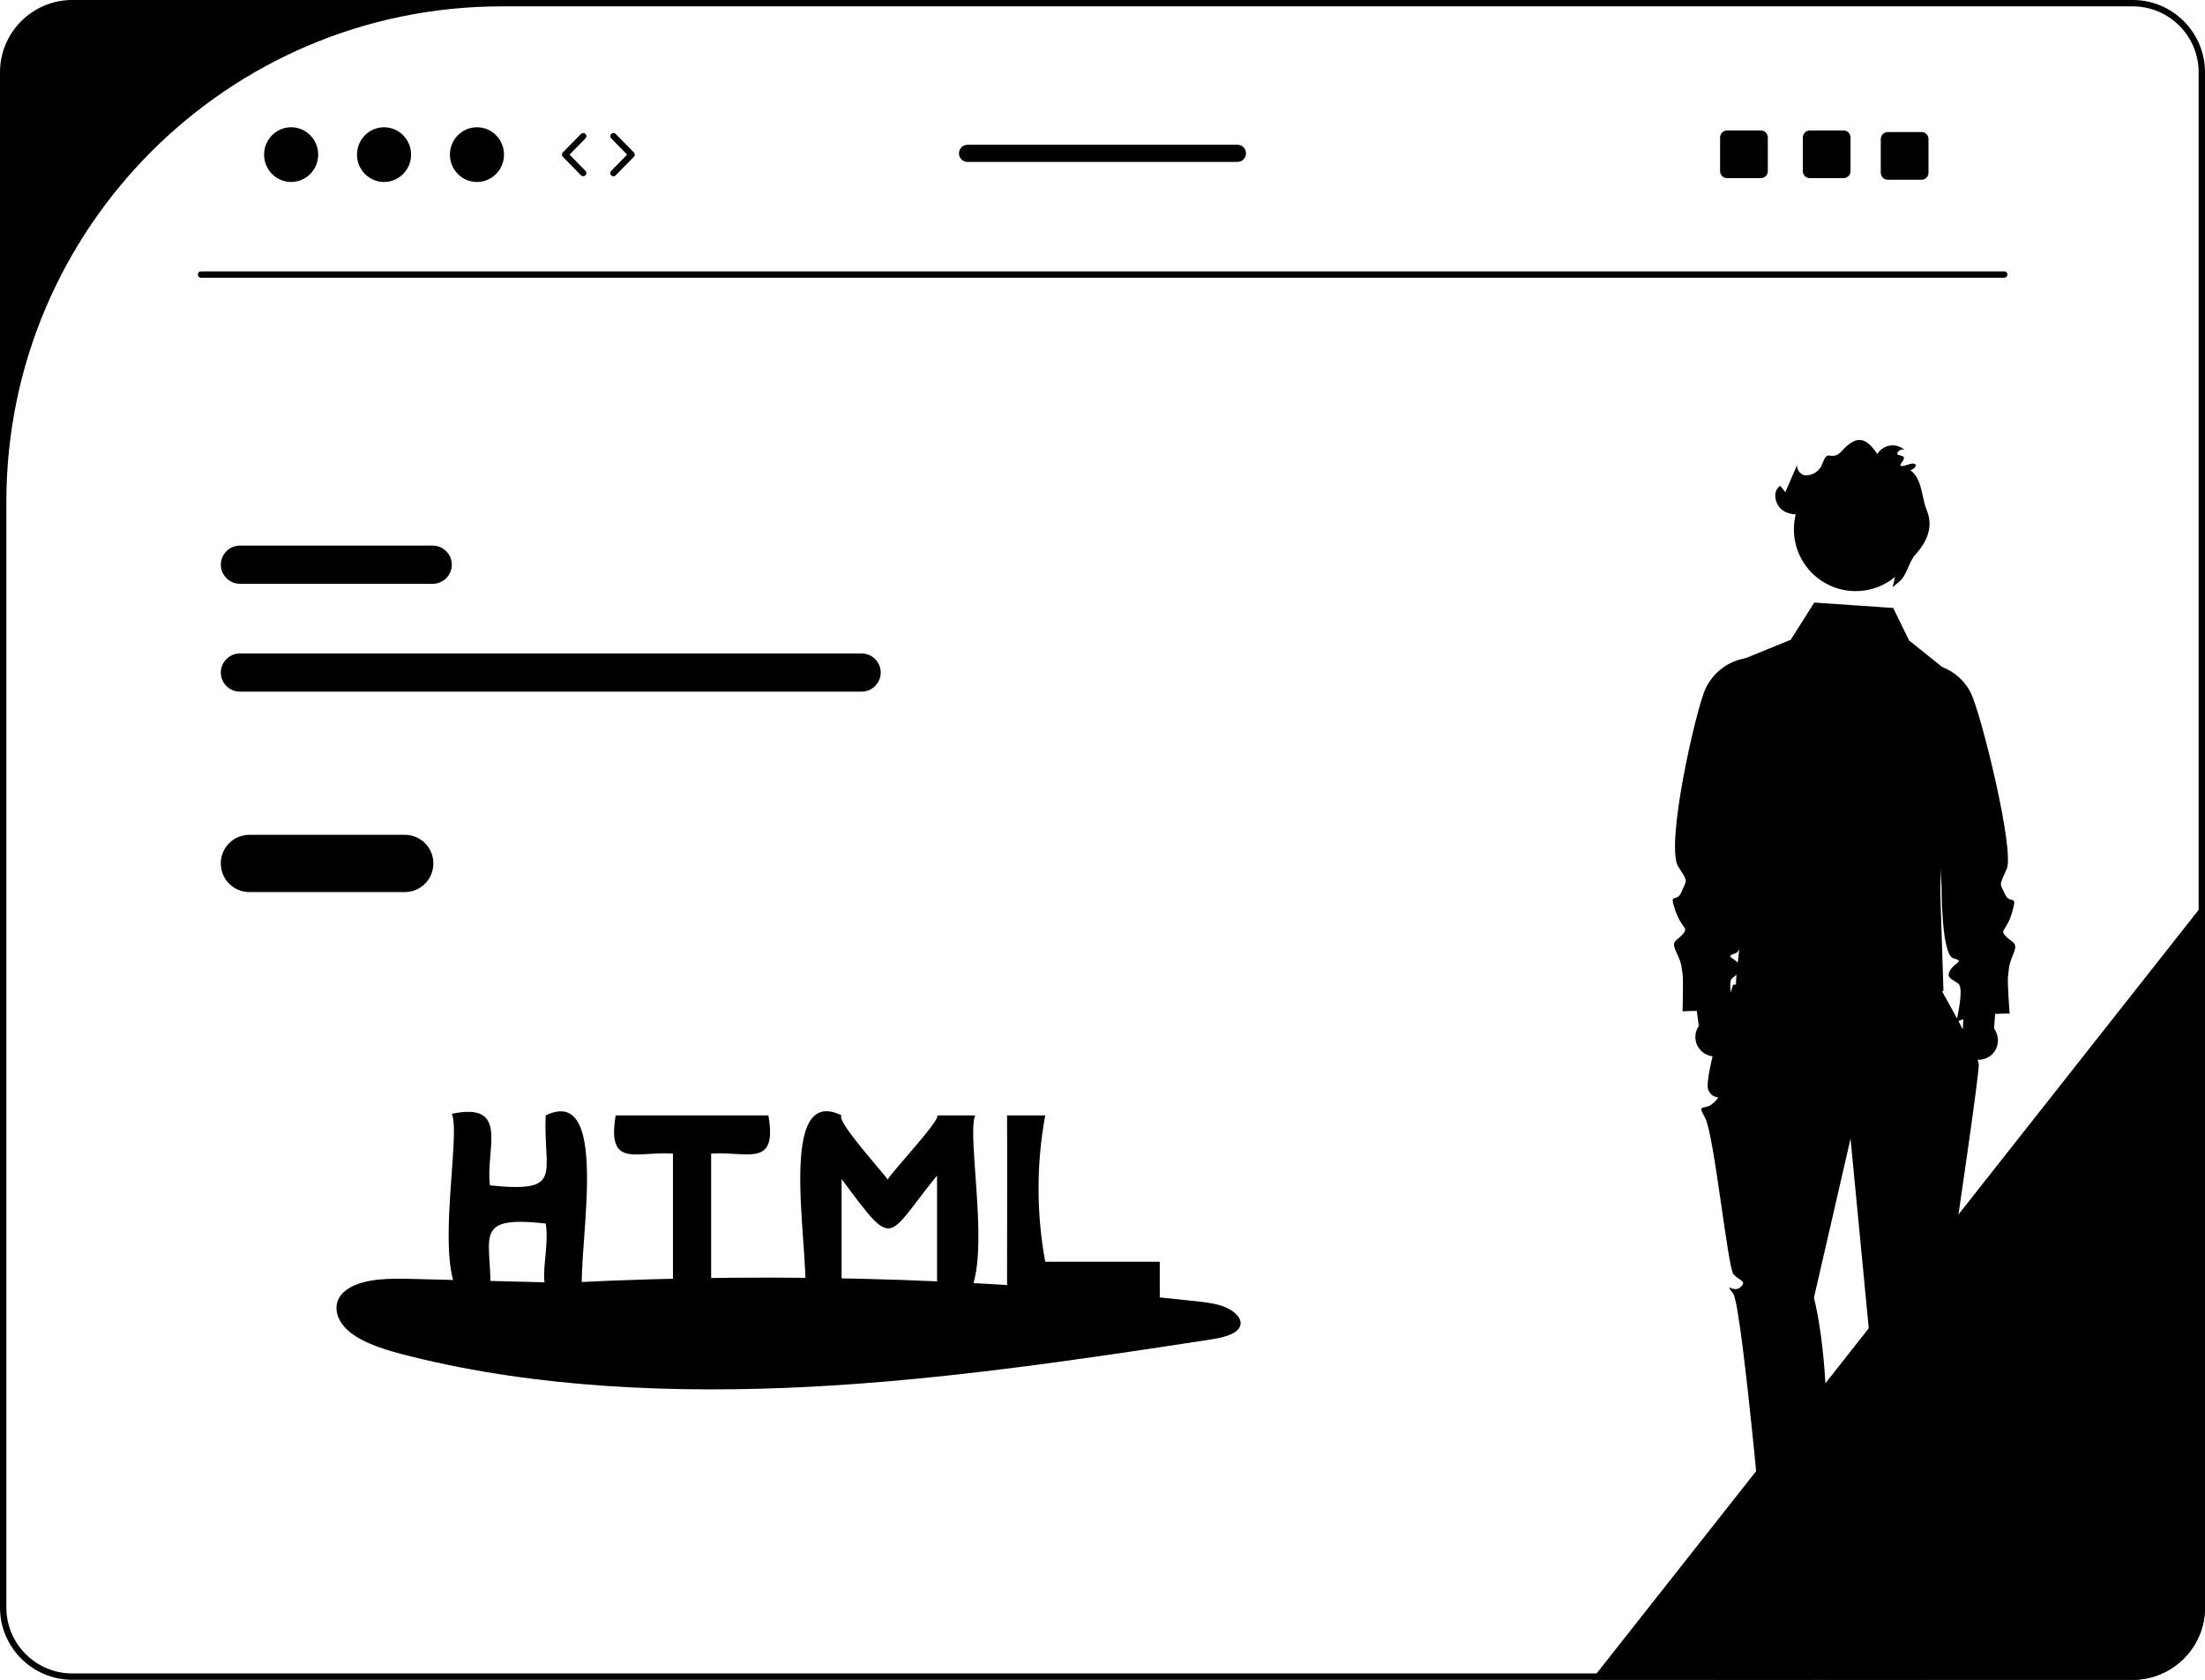<?xml version="1.0" encoding="utf-8"?>
<!-- Generator: Adobe Illustrator 25.0.1, SVG Export Plug-In . SVG Version: 6.00 Build 0)  -->
<svg version="1.1" id="Calque_1" xmlns="http://www.w3.org/2000/svg"
	xmlns:xlink="http://www.w3.org/1999/xlink" x="0px" y="0px"
	viewBox="0 0 693 528" style="enable-background:new 0 0 693 528;" xml:space="preserve">
<path class="st0" d="M693,283.5v221.8c0,12.5-10.2,22.7-22.7,22.7H500.2l1.6-2L691,286L693,283.5z"/>
<path class="st1" d="M270.8,205.4H75.4c-3.3,0-6,2.7-6,6c0,3.3,2.7,6,6,6h195.4c3.3,0,6-2.7,6-6
	C276.8,208.1,274.1,205.4,270.8,205.4z"/>
<path class="st1" d="M136,171.5H75.4c-3.3,0-6,2.7-6,6c0,3.3,2.7,6,6,6H136c3.3,0,6-2.7,6-6C142,174.2,139.3,171.5,136,171.5
	L136,171.5z"/>
<path class="st1" d="M670.3,0H22.7C10.2,0,0,10.2,0,22.7v482.6C0,517.8,10.2,528,22.7,528h647.6c12.5,0,22.7-10.2,22.7-22.7V22.7
	C693,10.2,682.8,0,670.3,0z M691,505.3c0,11.4-9.3,20.7-20.7,20.7l0,0H22.7C11.3,526,2,516.7,2,505.3l0,0V157.7
	C2,71.7,71.7,2,157.7,2h512.6c11.4,0,20.7,9.3,20.7,20.7l0,0V505.3z"/>
<path class="st1" d="M629.9,87.3H63.2c-0.6,0-1-0.4-1-1s0.4-1,1-1h566.7c0.6,0,1,0.4,1,1S630.4,87.3,629.9,87.3z"/>
<ellipse class="st1" cx="91.5" cy="48.6" rx="8.5" ry="8.6"/>
<ellipse class="st1" cx="120.7" cy="48.6" rx="8.5" ry="8.6"/>
<ellipse class="st1" cx="149.9" cy="48.6" rx="8.5" ry="8.6"/>
<path class="st1" d="M183.3,55.4c-0.3,0-0.5-0.1-0.7-0.3l-5.7-5.8c-0.4-0.4-0.4-1,0-1.4l5.7-5.8c0.4-0.4,1-0.4,1.4,0
	c0.4,0.4,0.4,1,0,1.4c0,0,0,0,0,0l-5,5.1l5,5.1c0.4,0.4,0.4,1,0,1.4C183.8,55.3,183.5,55.4,183.3,55.4L183.3,55.4z"/>
<path class="st1" d="M192.8,55.4c-0.6,0-1-0.4-1-1c0-0.3,0.1-0.5,0.3-0.7l5-5.1l-5-5.1c-0.4-0.4-0.4-1,0-1.4c0.4-0.4,1-0.4,1.4,0
	l5.7,5.8c0.4,0.4,0.4,1,0,1.4l-5.7,5.8C193.4,55.3,193.1,55.4,192.8,55.4z"/>
<path class="st1" d="M579.4,41h-10.6c-1.2,0-2.2,1-2.2,2.2c0,0,0,0,0,0v10.6c0,1.2,1,2.2,2.2,2.2c0,0,0,0,0,0h10.6
	c1.2,0,2.2-1,2.2-2.2V43.1C581.5,41.9,580.6,41,579.4,41z"/>
<path class="st1" d="M553.4,41h-10.6c-1.2,0-2.2,1-2.2,2.2c0,0,0,0,0,0v10.6c0,1.2,1,2.2,2.2,2.2c0,0,0,0,0,0h10.6
	c1.2,0,2.2-1,2.2-2.2V43.1C555.5,41.9,554.6,41,553.4,41z"/>
<path class="st1" d="M603.9,41.5h-10.6c-1.2,0-2.2,1-2.2,2.2c0,0,0,0,0,0v10.6c0,1.2,1,2.2,2.2,2.2c0,0,0,0,0,0h10.6
	c1.2,0,2.2-1,2.2-2.2V43.6C606,42.4,605.1,41.5,603.9,41.5z"/>
<path class="st1" d="M388.9,45.5h-84.8c-1.5,0-2.7,1.2-2.7,2.7c0,1.5,1.2,2.7,2.7,2.7c0,0,0,0,0,0h84.8c1.5,0,2.7-1.2,2.7-2.7
	C391.6,46.7,390.4,45.5,388.9,45.5z"/>
<path id="floating-cloud" class="st4" d="M180.4,403.3l-50.7-1.3c-7-0.2-14.9-0.2-20,2.9c-5.7,3.4-4.8,9.5-0.1,13.5
	s12.3,6.2,19.7,8c39.4,9.8,82.9,11.7,125.2,9.5s83.7-8.4,125-14.7c3.9-0.6,8.3-1.4,9.9-3.7c1.5-2.2-0.5-4.8-3.6-6.3
	s-7.1-1.9-10.9-2.3c-69.6-7.6-139.7-9.3-209.5-5"/>
<path class="st3" d="M171.5,350.6c-0.8,18.5,6,24.4-17.5,22c-1.6-11.1,6.5-26.4-12-22.5c3.7,8-10.3,68.8,12,58
	c1.3-18.3-7-26.3,17.5-23.5c2,11.3-7.2,27.9,12,24C179.8,400.6,193.8,339.8,171.5,350.6z"/>
<path class="st3" d="M294.5,350.6c1.6,1-15.1,18.7-15.5,20.2c-0.5-1.2-16.5-18.6-14.5-20.2c-22.2-11-8.4,50.2-12,58c0,0,12,0,12,0
	v-38c16.9,22.7,13.7,18.9,30-1.1l0,39.1c22.2,11,8.4-50.2,12-58C306.5,350.6,294.5,350.6,294.5,350.6z"/>
<path class="st3" d="M241.5,350.6h-48c-2.8,16.8,6.5,11.2,18,12l0,46h12v-46C234.9,361.8,244.4,367.3,241.5,350.6z"/>
<path class="st3" d="M328.5,396.6c-2.8-15.2-2.8-30.8,0-46h-12c0.1,7.6,0,38.3,0,52.3c0,3.2,2.6,5.7,5.7,5.7c12.1,0,35.2-0.1,42.3,0
	l0-12H328.5z"/>
<path class="st1" d="M127.2,262.4H78.4c-5,0-9,4-9,9s4,9,9,9h48.8c5,0,9-4,9-9S132.2,262.4,127.2,262.4L127.2,262.4z"/>
<polygon class="st2" points="569.4,517.6 559.5,517.6 554.8,479.4 569.4,479.4 "/>
<path class="st3" d="M569.7,527.9l-30.4,0v-0.4c0-6.5,5.3-11.9,11.9-11.9h0l5.6-4.2l10.4,4.2l2.7,0L569.7,527.9z"/>
<polygon class="st2" points="604.4,517.6 594.5,517.6 589.8,479.4 604.4,479.4 "/>
<path class="st3" d="M604.7,527.9l-30.4,0v-0.4c0-6.5,5.3-11.9,11.9-11.9h0l5.6-4.2l10.4,4.2l2.7,0L604.7,527.9z"/>
<path class="st3" d="M544.7,309.5c0,0-9.5,29.3-7.8,33.1s4.8,0.9,1.8,3.9s-5.6-0.2-2.8,4.9s7.1,47,8.9,49.1s4.4,2.1,2.2,4.1
	s-5.3-2-2.3,2s11,96.3,11,96.3h15.6c0,0,3.9-4.5,1.7-7.4s0.2-4,0-6s0.5-6.1,0.7-8s2.8-47.4-3.6-73.6l11.5-50l5.8,60.4
	c0,0-6.4,50.7,0,67c0,0-5.2,4.3-2.9,6.8s4.3,0.5,2.3,2.5s3,9,3,9l17-1l9.6-94.7c0,0,1.6-9.9,0-11.6s-1.6,4.3-1.6-1.7v-8
	c0,0,7.3-49.2,7.1-52.1s-12.1-23.9-12.1-23.9L544.7,309.5z"/>
<path class="st1" d="M595,191.1l-24.8-1.7l-7.4,11.7l-17.9,7.3v57.7c1.9,5.6,2.8,11.4,2.9,17.3c-0.1,11.5-3,25-2,28c10,29,65,0,65,0
	l-1-31l1.4-70.1l-11.2-9L595,191.1z"/>
<path class="st2" d="M543.7,322l-1.7-18.2l-10.6-0.5l2.5,19.2c-1.9,2.8-1.2,6.6,1.6,8.5s6.6,1.2,8.5-1.6
	C545.7,327.1,545.5,324.1,543.7,322L543.7,322z"/>
<path class="st1" d="M548.9,206.9l-0.3,0c-5.5,0.9-10.2,4.5-12.6,9.6c-3,6.5-12.8,49.5-8.5,56c3.3,5,2.5,4,1,7.8s-4.1-0.3-2,5.8
	s4.3,5.2,2.4,7.5s-3.9,1.9-2,5.8s1.6,5.2,1.9,6.7s0,11.8,0,11.8s11.3-0.9,16.9,1.8c0,0-3.1-10.4-1.4-12.1s3.9-1.9,2.4-4.3
	s-5-2.5-1.2-3.7s2.5-23,2.5-23C554.2,260.5,551.8,233.9,548.9,206.9z"/>
<path class="st2" d="M616.9,323.3l0.8-18.3l10.5-1l-1.5,19.3c2,2.7,1.5,6.6-1.2,8.6c-2.7,2-6.6,1.5-8.6-1.2
	C615.3,328.5,615.3,325.5,616.9,323.3z"/>
<path class="st1" d="M605.9,208.6l0.3,0c5.6,0.7,10.5,4,13.1,9c3.3,6.4,13.9,49.6,11.4,55.5c-2.4,5.5-2.3,4.2-0.6,7.9
	s4.1-0.5,2.3,5.7s-4.1,5.4-2,7.6s4,1.7,2.3,5.7s-1.3,5.3-1.6,6.8s0.5,11.8,0.5,11.8s-11.3-0.3-16.8,2.7c0,0,2.6-10.6,0.7-12.1
	s-4-1.7-2.6-4.2s4.8-2.8,1-3.8s-3.7-22.8-3.7-22.8L605.9,208.6z"/>
<circle class="st2" cx="583.2" cy="166.4" r="19.4"/>
<path class="st3" d="M596.7,183c2.7-2.1,3-6.1,5.3-8.7c3.8-4.2,5.6-8.8,3.6-13.8c-1.8-4.4-1.4-9.9-5.2-12.7c1.9-0.7,2.3-2.1,0.7-2.1
	c-1.1,0-5.3,2.1-3.3-0.5s-1.8-1.6-1.5-2.7s1.9-1.7,2.6-0.8c-2.2-2.2-5.7-2.3-8-0.1c-0.3,0.3-0.6,0.7-0.9,1.1
	c-2.3-3.4-4.7-5.7-8.1-3.6c-3.4,2.1-3.4,4.7-7,4.1c-1.7-0.3-1.9,3-3.1,4.2c-1.1,1.4-2.8,2.1-4.6,2c-1.7-0.3-3-2.5-2.1-3.9l-4,9.2
	l-1.6-2c-2.6,1.7-1.7,6.1,0.9,7.8s6,1.3,9,0.6c3.6-0.9,7.3-1.2,11.1-0.9c5.7,0.8,9.6,7.6,7.5,12.9c2.2-2.1,6.2-0.4,7.3,2.5
	s0.3,6-0.5,9"/>
</svg>